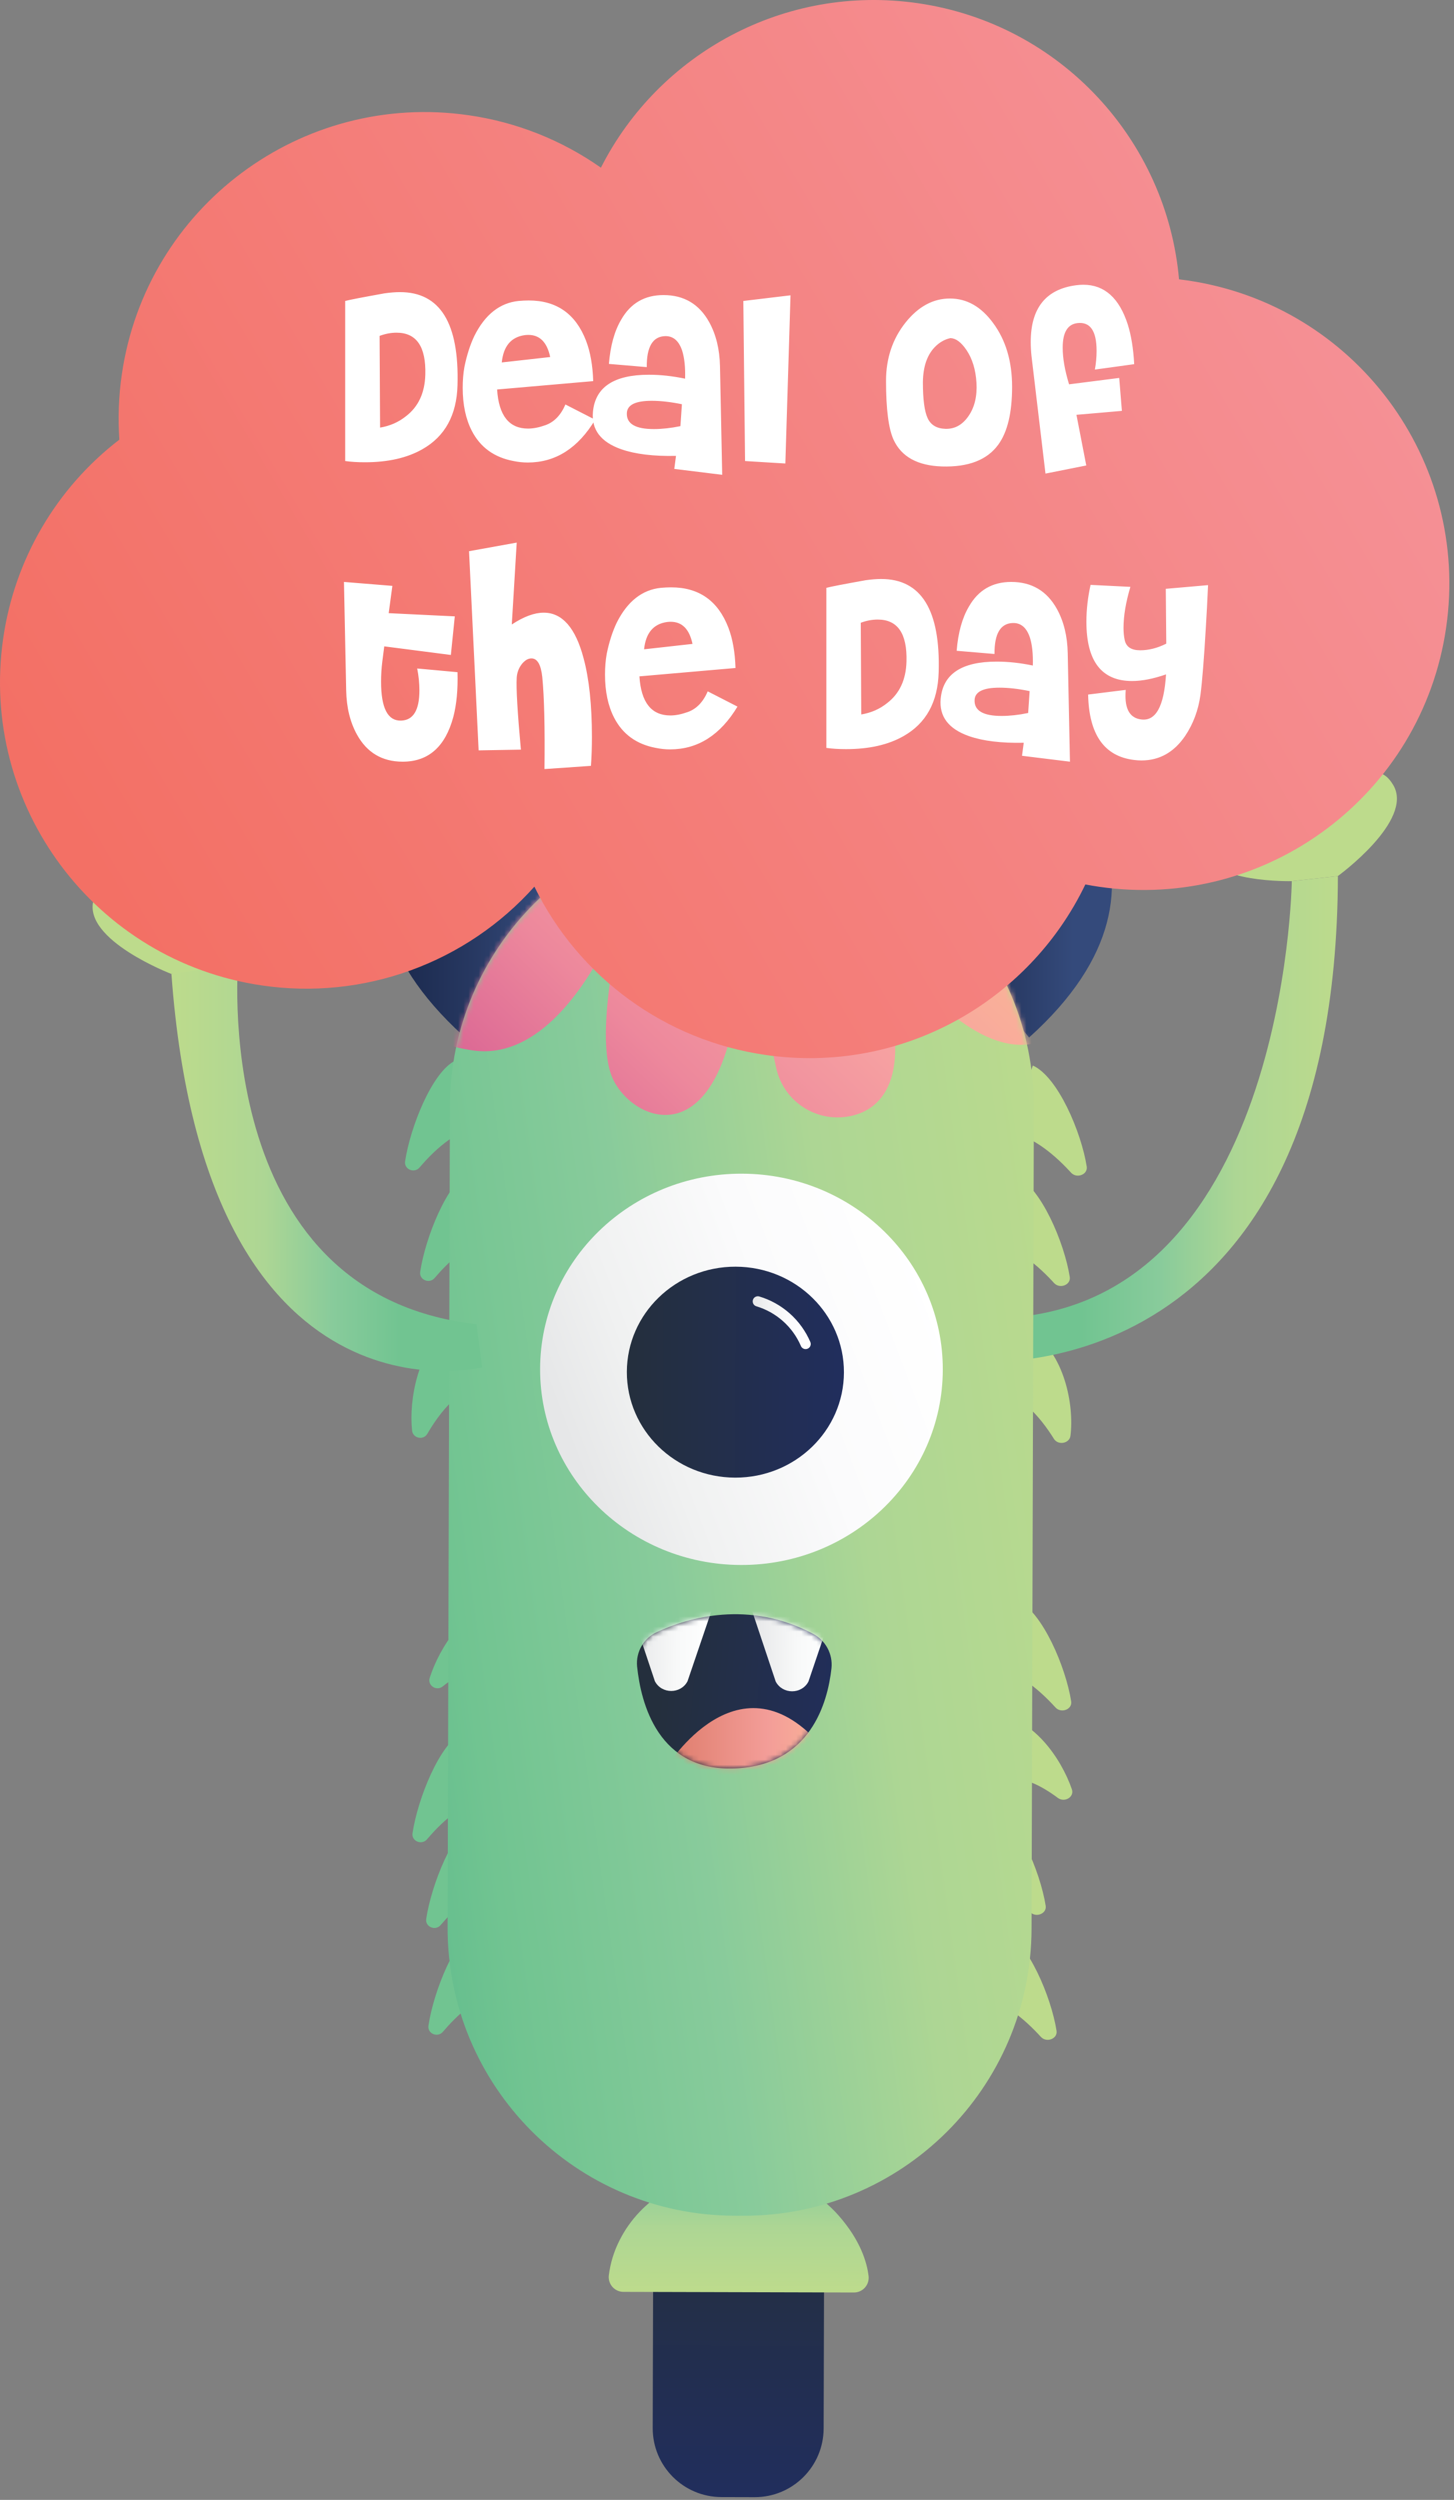 <svg width="284" height="488" viewBox="0 0 284 488" fill="none" xmlns="http://www.w3.org/2000/svg">
<rect x="0" y="0" width="284" height="488" fill="#808080" stroke="none"/>
<path d="M88.942 207.034C84.402 209.227 80.121 220.061 79.126 226.712C78.894 228.263 80.918 229.118 81.946 227.909C84.573 224.82 88.815 220.72 93.193 220.111L88.942 207.034Z" fill="#71C491"/>
<path d="M90.394 338.181C85.853 340.374 81.57 351.208 80.577 357.859C80.342 359.41 82.367 360.265 83.398 359.056C86.022 355.967 90.267 351.867 94.644 351.258L90.394 338.181Z" fill="#71C491"/>
<path d="M91.892 228.603C87.349 230.796 83.069 241.631 82.073 248.281C81.841 249.835 83.865 250.687 84.894 249.478C87.521 246.392 91.765 242.289 96.14 241.68L91.892 228.603Z" fill="#71C491"/>
<path d="M93.501 375.756C88.96 377.952 84.68 388.786 83.684 395.433C83.452 396.988 85.476 397.842 86.505 396.631C89.132 393.545 93.374 389.441 97.751 388.833L93.501 375.756Z" fill="#71C491"/>
<path d="M93.068 354.914C88.525 357.107 84.244 367.944 83.249 374.591C83.017 376.145 85.041 377 86.069 375.789C88.696 372.703 92.938 368.599 97.316 367.991L93.068 354.914Z" fill="#71C491"/>
<path d="M87.982 258.817C81.661 262.937 79.822 273.301 80.494 279.279C80.662 280.784 82.706 281.215 83.472 279.885C85.745 275.983 90.05 270.101 95.086 270.668L87.982 258.817Z" fill="#71C491"/>
<path d="M98.438 312.827C91.052 313.214 85.836 321.643 83.934 327.527C83.453 329.015 85.239 330.199 86.475 329.206C89.677 326.634 94.597 323.781 98.313 326.537L98.438 312.827Z" fill="#71C491"/>
<path d="M201.739 208.002C206.648 210.214 211.224 221.081 212.264 227.734C212.504 229.291 210.309 230.132 209.2 228.918C206.374 225.815 201.797 221.681 197.061 221.056L201.739 208.002Z" fill="#BDDB8C"/>
<path d="M198.702 312.403C203.611 314.615 208.187 325.48 209.227 332.136C209.47 333.69 207.272 334.533 206.163 333.317C203.337 330.214 198.763 326.08 194.023 325.455L198.702 312.403Z" fill="#BDDB8C"/>
<path d="M198.424 229.545C203.332 231.757 207.909 242.625 208.949 249.278C209.192 250.835 206.993 251.675 205.885 250.462C203.059 247.359 198.485 243.225 193.748 242.597L198.424 229.545Z" fill="#BDDB8C"/>
<path d="M195.843 376.704C200.751 378.917 205.328 389.781 206.367 396.434C206.611 397.991 204.412 398.832 203.304 397.618C200.478 394.515 195.904 390.381 191.164 389.756L195.843 376.704Z" fill="#BDDB8C"/>
<path d="M193.721 352.305C198.629 354.518 203.206 365.382 204.246 372.038C204.489 373.592 202.29 374.436 201.182 373.219C198.356 370.116 193.782 365.982 189.045 365.357L193.721 352.305Z" fill="#BDDB8C"/>
<path d="M201.089 259.793C207.914 263.941 209.844 274.324 209.086 280.286C208.893 281.79 206.675 282.197 205.854 280.875C203.412 276.959 198.783 271.056 193.311 271.595L201.089 259.793Z" fill="#BDDB8C"/>
<path d="M193.738 334.512C201.738 334.941 207.338 343.403 209.367 349.298C209.879 350.789 207.941 351.961 206.602 350.957C203.146 348.369 197.836 345.485 193.794 348.222L193.738 334.512Z" fill="#BDDB8C"/>
<path d="M193.446 257.342L192.279 265.742C192.279 265.742 261.046 270.886 261.322 171.022L252.318 172.006C252.318 172.006 251.201 257.308 193.446 257.342Z" fill="url(#paint0_linear_825_6056)"/>
<path d="M252.3 172.007C252.3 172.007 236.452 172.377 235.689 166.238C234.926 160.1 245.141 161.847 245.141 161.847C245.141 161.847 235.158 149.337 241.289 145.034C247.419 140.732 251.501 152.224 251.501 152.224C251.501 152.224 249.181 139.692 257.377 140.58C265.573 141.467 261.511 156.065 261.511 156.065C261.511 156.065 268.106 146.34 272.152 153.28C276.197 160.221 261.309 171.022 261.309 171.022L252.3 172.007Z" fill="#BDDB8C"/>
<path d="M257.766 160.807C255.765 159.819 253.534 159.394 251.31 159.577C249.087 159.76 246.955 160.545 245.143 161.847" stroke="#4AB087" stroke-width="2.77" stroke-miterlimit="10" stroke-linecap="round"/>
<path d="M147.558 428.307L141.06 428.289C133.635 428.269 127.598 434.271 127.578 441.696L127.488 473.972C127.467 481.397 133.469 487.434 140.895 487.454L147.393 487.472C154.818 487.493 160.854 481.491 160.875 474.065L160.965 441.79C160.986 434.364 154.983 428.328 147.558 428.307Z" fill="url(#paint1_linear_825_6056)"/>
<path d="M121 437.36C119.911 439.506 119.205 441.826 118.912 444.215C118.87 444.62 118.914 445.029 119.041 445.415C119.169 445.802 119.376 446.157 119.651 446.458C119.926 446.758 120.261 446.997 120.634 447.159C121.008 447.32 121.411 447.401 121.818 447.395L166.737 447.519C167.145 447.528 167.549 447.449 167.925 447.29C168.3 447.13 168.637 446.892 168.913 446.592C169.189 446.292 169.399 445.937 169.528 445.55C169.656 445.163 169.701 444.753 169.66 444.348C169.336 441.61 168.062 437.346 163.831 432.526C159.086 427.12 152.095 424.059 144.781 424.04H143.548C134.049 424.009 125.148 429.064 121 437.36Z" fill="url(#paint2_linear_825_6056)"/>
<path d="M100.825 133.597C85.697 144.083 56.028 170.881 90.514 202.23L114.463 173.107C114.463 173.107 97.811 164.064 105.59 136.866C106.372 134.133 103.203 131.952 100.825 133.597Z" fill="url(#paint3_linear_825_6056)"/>
<path d="M191.064 133.846C206.135 144.415 235.668 171.373 201 202.535L177.219 173.281C177.219 173.281 193.918 164.33 186.289 137.087C185.514 134.349 188.697 132.184 191.064 133.846Z" fill="url(#paint4_linear_825_6056)"/>
<path d="M145.891 159.935L144.232 159.931C113.193 159.844 87.961 184.936 87.874 215.975L87.427 376.173C87.34 407.212 112.432 432.444 143.471 432.531L145.13 432.535C176.169 432.622 201.401 407.53 201.487 376.492L201.935 216.293C202.021 185.254 176.93 160.022 145.891 159.935Z" fill="url(#paint5_linear_825_6056)"/>
<mask id="mask0_825_6056" style="mask-type:luminance" maskUnits="userSpaceOnUse" x="87" y="159" width="115" height="274">
<path d="M145.897 159.936L144.238 159.931C113.199 159.844 87.967 184.936 87.88 215.975L87.433 376.173C87.346 407.212 112.438 432.444 143.477 432.531L145.136 432.535C176.174 432.622 201.407 407.53 201.493 376.492L201.941 216.293C202.027 185.254 176.936 160.022 145.897 159.936Z" fill="white"/>
</mask>
<g mask="url(#mask0_825_6056)">
<path d="M104.147 169.236L81.165 188.938C78.994 190.926 77.946 193.893 78.676 196.706C79.506 199.949 82.711 203.563 92.184 205.029C104.321 206.909 113.294 194.245 118.178 184.909C118.731 183.858 120.365 184.4 120.149 185.562C118.686 193.423 117.367 203.923 119.32 209.633C122.483 218.935 142.332 228.282 144.804 187.251C144.876 186.057 146.629 185.918 146.887 187.088L151.587 208.364C151.935 210.035 152.628 211.615 153.622 213.004C154.615 214.392 155.888 215.557 157.357 216.425C158.827 217.294 160.462 217.846 162.157 218.046C163.853 218.246 165.571 218.091 167.203 217.589C173.906 215.542 179.032 207.211 170.045 183.797C169.614 182.677 171.165 181.862 171.884 182.838C179.074 192.552 191.241 206.066 202.012 203.682C218.556 200.024 229.99 176.428 176.674 166.141L170.618 154.182L130.934 146.251L102.889 161.822L104.147 169.236Z" fill="url(#paint6_linear_825_6056)"/>
</g>
<path d="M93.076 258.506L94.182 266.912C94.182 266.912 40.096 280.547 33.484 190.135L46.581 186.651C46.581 186.651 40.185 252.488 93.076 258.506Z" fill="url(#paint7_linear_825_6056)"/>
<path d="M42.462 188.797C42.462 188.797 57.856 185.128 56.938 179.008C56.02 172.889 46.632 177.175 46.632 177.175C46.632 177.175 52.887 162.561 45.802 159.967C38.718 157.373 37.885 169.504 37.885 169.504C37.885 169.504 36.74 156.82 29.072 159.759C21.404 162.699 29.261 175.765 29.261 175.765C29.261 175.765 20.285 168.044 18.252 175.787C16.22 183.53 33.508 190.141 33.508 190.141L42.462 188.797Z" fill="#BDDB8C"/>
<path d="M34.17 179.381C34.17 179.381 39.147 174.473 46.633 177.169" stroke="#4AB087" stroke-width="2.77" stroke-miterlimit="10" stroke-linecap="round"/>
<path d="M128.415 318.551C134.421 315.785 146.209 312.271 158.76 318.918C159.978 319.543 160.977 320.522 161.628 321.726C162.278 322.93 162.549 324.302 162.405 325.663C161.667 332.413 158.288 344.621 143.518 345.216C128.539 345.822 125.174 332.496 124.438 325.287C124.31 323.889 124.625 322.486 125.339 321.277C126.052 320.068 127.128 319.114 128.415 318.551Z" fill="url(#paint8_linear_825_6056)"/>
<mask id="mask1_825_6056" style="mask-type:luminance" maskUnits="userSpaceOnUse" x="124" y="315" width="39" height="31">
<path d="M128.421 318.551C134.466 315.785 146.365 312.227 159.005 319.046C160.15 319.66 161.086 320.601 161.696 321.748C162.305 322.896 162.56 324.199 162.428 325.491C161.726 332.208 158.41 344.602 143.525 345.202C128.546 345.808 125.18 332.482 124.445 325.273C124.319 323.877 124.636 322.477 125.349 321.271C126.063 320.065 127.137 319.113 128.421 318.551Z" fill="white"/>
</mask>
<g mask="url(#mask1_825_6056)">
<path d="M130.18 345.002C130.18 345.002 144.454 321.661 160.846 341.308C177.239 360.955 130.18 345.002 130.18 345.002Z" fill="url(#paint9_linear_825_6056)"/>
<path d="M134.286 328.207L139.007 314.344L123.27 314.3L127.912 328.19C129.231 330.723 132.953 330.731 134.286 328.207Z" fill="url(#paint10_linear_825_6056)"/>
<path d="M157.905 328.27L162.606 314.408L146.869 314.364L151.512 328.253C152.845 330.786 156.564 330.798 157.905 328.27Z" fill="url(#paint11_linear_825_6056)"/>
</g>
<path d="M184.15 267.417C184.209 246.324 166.649 229.175 144.929 229.114C123.209 229.054 105.554 246.104 105.495 267.198C105.436 288.291 122.996 305.44 144.716 305.501C166.436 305.562 184.091 288.511 184.15 267.417Z" fill="url(#paint12_linear_825_6056)"/>
<path d="M164.84 267.919C164.872 256.548 155.406 247.303 143.697 247.27C131.988 247.237 122.47 256.429 122.438 267.801C122.407 279.172 131.873 288.417 143.582 288.45C155.291 288.482 164.809 279.291 164.84 267.919Z" fill="url(#paint13_linear_825_6056)"/>
<path d="M148.02 254.043C150.089 254.663 151.998 255.728 153.611 257.166C155.224 258.603 156.502 260.376 157.355 262.361" stroke="url(#paint14_linear_825_6056)" stroke-width="2" stroke-miterlimit="10" stroke-linecap="round"/>
<path d="M0.63 124.58C-4.123 157.259 18.527 187.616 51.212 192.378C60.978 193.803 70.945 192.787 80.222 189.42C89.499 186.053 97.798 180.441 104.377 173.085C108.653 181.816 114.995 189.371 122.853 195.094C130.712 200.818 139.848 204.536 149.47 205.928C175.994 209.799 200.975 195.6 211.995 172.651C212.882 172.822 213.775 172.977 214.677 173.107C247.365 177.858 277.725 155.213 282.464 122.525C287.204 89.837 264.57 59.477 231.882 54.738C231.351 54.66 230.823 54.591 230.292 54.528C227.92 27.531 207.299 4.698 179.312 0.63C153.244 -3.161 128.664 10.477 117.371 32.735C109.7 27.342 100.866 23.837 91.585 22.503C58.897 17.75 28.537 40.397 23.795 73.085C23.181 77.303 23.018 81.575 23.308 85.828C10.986 95.295 2.849 109.2 0.63 124.58Z" fill="url(#paint15_linear_825_6056)"/>
<path d="M89.36 75.216C89.2 81.04 86.912 85.2 82.496 87.696C79.52 89.392 75.776 90.24 71.264 90.24C69.856 90.24 68.576 90.16 67.424 90V58.752C68.256 58.528 70.816 58.032 75.104 57.264C76.224 57.104 77.232 57.024 78.128 57.024C85.968 57.024 89.712 63.088 89.36 75.216ZM74.144 65.568L74.24 83.472C76.16 83.152 77.84 82.416 79.28 81.264C81.712 79.408 82.976 76.704 83.072 73.152C83.232 67.68 81.36 64.944 77.456 64.944C76.368 64.944 75.264 65.152 74.144 65.568ZM116.249 81.936C112.889 87.504 108.505 90.288 103.097 90.288C102.169 90.288 101.241 90.192 100.313 90C96.537 89.296 93.817 87.328 92.153 84.096C90.969 81.792 90.377 78.992 90.377 75.696C90.377 74.224 90.489 72.864 90.713 71.616C91.193 69.28 91.849 67.248 92.681 65.52C94.761 61.392 97.625 59.136 101.273 58.752C101.977 58.688 102.649 58.656 103.289 58.656C108.729 58.656 112.457 61.28 114.473 66.528C115.305 68.704 115.769 71.328 115.865 74.4L97.097 76.032C97.417 81.12 99.433 83.664 103.145 83.664C104.169 83.664 105.305 83.44 106.553 82.992C108.249 82.384 109.545 81.04 110.441 78.96L116.249 81.936ZM102.473 65.424C99.817 65.808 98.329 67.584 98.009 70.752L107.465 69.696C106.857 66.816 105.433 65.376 103.193 65.376C102.969 65.376 102.729 65.392 102.473 65.424ZM141.063 92.688L131.703 91.536L132.039 88.992C127.655 89.088 124.087 88.656 121.335 87.696C117.335 86.288 115.495 83.856 115.815 80.4C116.263 75.568 119.911 73.152 126.759 73.152C128.999 73.152 131.351 73.408 133.815 73.92C133.879 71.68 133.687 69.856 133.239 68.448C132.599 66.528 131.495 65.584 129.927 65.616C127.495 65.68 126.295 67.696 126.327 71.664L118.935 71.04C119.223 67.488 120.023 64.608 121.335 62.4C123.159 59.2 125.911 57.6 129.591 57.6C133.591 57.6 136.567 59.36 138.519 62.88C139.863 65.312 140.567 68.192 140.631 71.52L141.063 92.688ZM133.191 78.912C131.015 78.464 129.047 78.24 127.287 78.24C124.119 78.24 122.503 79.04 122.439 80.64C122.343 82.72 124.103 83.76 127.719 83.76C129.319 83.76 131.047 83.568 132.903 83.184L133.191 78.912ZM154.406 57.648L153.398 90.48L145.526 90L145.19 58.752L154.406 57.648ZM197.686 75.504C197.686 80.56 196.79 84.32 194.998 86.784C192.822 89.792 189.142 91.216 183.958 91.056C179.222 90.896 176.086 89.168 174.55 85.872C173.558 83.728 173.062 79.888 173.062 74.352C173.062 69.936 174.342 66.128 176.902 62.928C179.398 59.824 182.278 58.272 185.542 58.272C188.838 58.272 191.654 59.872 193.99 63.072C196.454 66.4 197.686 70.544 197.686 75.504ZM185.638 66C184.486 66.256 183.462 66.848 182.566 67.776C181.062 69.344 180.294 71.632 180.262 74.64C180.262 77.936 180.566 80.256 181.174 81.6C181.782 82.944 182.934 83.648 184.63 83.712C186.454 83.776 187.958 82.96 189.142 81.264C190.358 79.536 190.886 77.344 190.726 74.688C190.566 72.128 189.91 70 188.758 68.304C187.734 66.8 186.694 66.032 185.638 66ZM221.534 71.088L213.854 72.144C214.078 70.928 214.19 69.712 214.19 68.496C214.19 64.592 212.942 62.784 210.446 63.072C208.526 63.296 207.566 64.896 207.566 67.872C207.566 69.92 207.982 72.304 208.814 75.024L218.606 73.776L219.134 80.208L210.254 80.976L212.174 90.864L204.206 92.448L201.47 69.456C201.374 68.528 201.326 67.632 201.326 66.768C201.326 60.144 204.286 56.448 210.206 55.68C210.686 55.616 211.15 55.584 211.598 55.584C215.726 55.584 218.622 58.176 220.286 63.36C220.958 65.504 221.374 68.08 221.534 71.088ZM89.36 131.216C89.456 134.608 89.184 137.52 88.544 139.952C86.976 145.776 83.68 148.688 78.656 148.688C74.656 148.688 71.68 146.928 69.728 143.408C68.384 140.976 67.68 138.096 67.616 134.768L67.184 113.6L76.64 114.368L75.92 119.696L88.832 120.32L88.064 127.856L75.056 126.176L74.672 129.152C74.512 130.432 74.432 131.744 74.432 133.088C74.432 138.208 75.728 140.736 78.32 140.672C80.72 140.608 81.92 138.64 81.92 134.768C81.92 133.392 81.776 131.968 81.488 130.496L89.36 131.216ZM115.423 149.504L106.351 150.128C106.447 142.032 106.303 136.048 105.919 132.176C105.663 129.744 104.959 128.528 103.807 128.528C103.135 128.528 102.495 128.912 101.887 129.68C101.311 130.448 100.991 131.312 100.927 132.272C100.799 134.32 101.071 139.008 101.743 146.336L93.487 146.48L91.615 107.6L100.927 105.92L99.966 121.904C102.303 120.368 104.383 119.6 106.207 119.6C109.823 119.6 112.415 122.56 113.983 128.48C115.071 132.512 115.615 137.632 115.615 143.84C115.615 145.92 115.551 147.808 115.423 149.504ZM144.046 137.936C140.686 143.504 136.302 146.288 130.894 146.288C129.966 146.288 129.038 146.192 128.109 146C124.334 145.296 121.614 143.328 119.95 140.096C118.766 137.792 118.174 134.992 118.174 131.696C118.174 130.224 118.286 128.864 118.51 127.616C118.99 125.28 119.646 123.248 120.478 121.52C122.558 117.392 125.422 115.136 129.07 114.752C129.774 114.688 130.446 114.656 131.086 114.656C136.526 114.656 140.254 117.28 142.27 122.528C143.102 124.704 143.566 127.328 143.661 130.4L124.894 132.032C125.214 137.12 127.23 139.664 130.942 139.664C131.966 139.664 133.102 139.44 134.35 138.992C136.046 138.384 137.342 137.04 138.238 134.96L144.046 137.936ZM130.27 121.424C127.614 121.808 126.126 123.584 125.806 126.752L135.262 125.696C134.654 122.816 133.23 121.376 130.99 121.376C130.766 121.376 130.526 121.392 130.27 121.424ZM183.344 131.216C183.184 137.04 180.896 141.2 176.48 143.696C173.504 145.392 169.76 146.24 165.248 146.24C163.84 146.24 162.56 146.16 161.408 146V114.752C162.24 114.528 164.8 114.032 169.088 113.264C170.208 113.104 171.216 113.024 172.112 113.024C179.952 113.024 183.696 119.088 183.344 131.216ZM168.128 121.568L168.224 139.472C170.144 139.152 171.824 138.416 173.264 137.264C175.696 135.408 176.96 132.704 177.056 129.152C177.216 123.68 175.344 120.944 171.44 120.944C170.352 120.944 169.248 121.152 168.128 121.568ZM208.985 148.688L199.625 147.536L199.961 144.992C195.577 145.088 192.009 144.656 189.257 143.696C185.257 142.288 183.417 139.856 183.737 136.4C184.185 131.568 187.833 129.152 194.681 129.152C196.921 129.152 199.273 129.408 201.737 129.92C201.801 127.68 201.609 125.856 201.161 124.448C200.521 122.528 199.417 121.584 197.849 121.616C195.417 121.68 194.217 123.696 194.249 127.664L186.857 127.04C187.145 123.488 187.945 120.608 189.257 118.4C191.081 115.2 193.833 113.6 197.513 113.6C201.513 113.6 204.489 115.36 206.441 118.88C207.785 121.312 208.489 124.192 208.553 127.52L208.985 148.688ZM201.113 134.912C198.937 134.464 196.969 134.24 195.209 134.24C192.041 134.24 190.425 135.04 190.361 136.64C190.265 138.72 192.025 139.76 195.641 139.76C197.241 139.76 198.969 139.568 200.825 139.184L201.113 134.912ZM234.472 135.68C234.056 138.656 233.064 141.312 231.496 143.648C229.32 146.848 226.472 148.448 222.952 148.448C222.472 148.448 221.992 148.416 221.512 148.352C215.688 147.648 212.696 143.392 212.536 135.584L219.88 134.672C219.848 135.088 219.832 135.488 219.832 135.872C219.832 138.624 220.824 140.144 222.808 140.432C225.72 140.88 227.368 137.952 227.752 131.648C225.256 132.512 223.048 132.944 221.128 132.944C215.176 132.944 212.2 129.088 212.2 121.376C212.2 119.008 212.472 116.608 213.016 114.176L220.792 114.56C219.896 117.568 219.448 120.24 219.448 122.576C219.448 123.472 219.528 124.272 219.688 124.976C219.976 126.288 220.984 126.944 222.712 126.944C224.376 126.944 226.072 126.512 227.8 125.648L227.704 114.944L235.96 114.224C235.832 117.2 235.688 119.952 235.528 122.48C235.176 128.56 234.824 132.96 234.472 135.68Z" fill="white"/>
<defs>
<linearGradient id="paint0_linear_825_6056" x1="262.116" y1="225.536" x2="193.338" y2="225.536" gradientUnits="userSpaceOnUse">
<stop stop-color="#BDDB8C"/>
<stop offset="0.3" stop-color="#ADD694"/>
<stop offset="0.52" stop-color="#88CB9B"/>
<stop offset="0.74" stop-color="#71C491"/>
</linearGradient>
<linearGradient id="paint1_linear_825_6056" x1="144.138" y1="487.463" x2="144.303" y2="428.296" gradientUnits="userSpaceOnUse">
<stop stop-color="#212E5D"/>
<stop offset="1" stop-color="#242F3D"/>
</linearGradient>
<linearGradient id="paint2_linear_825_6056" x1="144.245" y1="447.509" x2="144.31" y2="424.09" gradientUnits="userSpaceOnUse">
<stop stop-color="#BDDB8C"/>
<stop offset="0.54" stop-color="#ADD694"/>
<stop offset="1" stop-color="#88CB9B"/>
</linearGradient>
<linearGradient id="paint3_linear_825_6056" x1="74.485" y1="167.619" x2="114.46" y2="167.731" gradientUnits="userSpaceOnUse">
<stop stop-color="#182649"/>
<stop offset="0.44" stop-color="#273861"/>
<stop offset="0.79" stop-color="#344A7B"/>
</linearGradient>
<linearGradient id="paint4_linear_825_6056" x1="217.992" y1="175.347" x2="178.018" y2="175.347" gradientUnits="userSpaceOnUse">
<stop offset="0.21" stop-color="#344A7B"/>
<stop offset="0.56" stop-color="#273861"/>
<stop offset="1" stop-color="#182649"/>
</linearGradient>
<linearGradient id="paint5_linear_825_6056" x1="41.176" y1="310.684" x2="223.032" y2="285.29" gradientUnits="userSpaceOnUse">
<stop stop-color="#4AB087"/>
<stop offset="0.26" stop-color="#71C491"/>
<stop offset="0.48" stop-color="#88CB9B"/>
<stop offset="0.7" stop-color="#ADD694"/>
<stop offset="1" stop-color="#BDDB8C"/>
</linearGradient>
<linearGradient id="paint6_linear_825_6056" x1="106.346" y1="233.402" x2="200.967" y2="134.676" gradientUnits="userSpaceOnUse">
<stop stop-color="#D65E92"/>
<stop offset="0.26" stop-color="#ED889C"/>
<stop offset="0.48" stop-color="#F6A0A1"/>
<stop offset="0.7" stop-color="#FAB397"/>
<stop offset="1" stop-color="#F39D98"/>
</linearGradient>
<linearGradient id="paint7_linear_825_6056" x1="33.372" y1="227.104" x2="94.282" y2="227.274" gradientUnits="userSpaceOnUse">
<stop stop-color="#BDDB8C"/>
<stop offset="0.3" stop-color="#ADD694"/>
<stop offset="0.52" stop-color="#88CB9B"/>
<stop offset="0.74" stop-color="#71C491"/>
</linearGradient>
<linearGradient id="paint8_linear_825_6056" x1="128.52" y1="334.458" x2="166.462" y2="338.252" gradientUnits="userSpaceOnUse">
<stop stop-color="#242F3D"/>
<stop offset="1" stop-color="#212E5D"/>
</linearGradient>
<linearGradient id="paint9_linear_825_6056" x1="130.161" y1="342.267" x2="164.304" y2="342.363" gradientUnits="userSpaceOnUse">
<stop stop-color="#DE7C6B"/>
<stop offset="0.58" stop-color="#F39D98"/>
<stop offset="0.92" stop-color="#FAB397"/>
</linearGradient>
<linearGradient id="paint10_linear_825_6056" x1="138.817" y1="322.106" x2="123.08" y2="322.062" gradientUnits="userSpaceOnUse">
<stop stop-color="white"/>
<stop offset="0.41" stop-color="#F8F9F9"/>
<stop offset="0.99" stop-color="#E6E7E8"/>
<stop offset="1" stop-color="#E6E7E8"/>
</linearGradient>
<linearGradient id="paint11_linear_825_6056" x1="162.43" y1="322.172" x2="146.691" y2="322.128" gradientUnits="userSpaceOnUse">
<stop stop-color="white"/>
<stop offset="0.41" stop-color="#F8F9F9"/>
<stop offset="0.99" stop-color="#E6E7E8"/>
<stop offset="1" stop-color="#E6E7E8"/>
</linearGradient>
<linearGradient id="paint12_linear_825_6056" x1="110.663" y1="280.355" x2="183.888" y2="252.382" gradientUnits="userSpaceOnUse">
<stop stop-color="#E6E7E8"/>
<stop offset="0.22" stop-color="#F0F1F1"/>
<stop offset="0.59" stop-color="#FBFBFC"/>
<stop offset="1" stop-color="white"/>
</linearGradient>
<linearGradient id="paint13_linear_825_6056" x1="122.436" y1="267.801" x2="164.835" y2="267.919" gradientUnits="userSpaceOnUse">
<stop stop-color="#242F3D"/>
<stop offset="1" stop-color="#212E5D"/>
</linearGradient>
<linearGradient id="paint14_linear_825_6056" x1="146.928" y1="258.24" x2="158.404" y2="258.272" gradientUnits="userSpaceOnUse">
<stop stop-color="#E6E7E8"/>
<stop offset="0.22" stop-color="#F0F1F1"/>
<stop offset="0.59" stop-color="#FBFBFC"/>
<stop offset="1" stop-color="white"/>
</linearGradient>
<linearGradient id="paint15_linear_825_6056" x1="379.016" y1="-36.253" x2="21.621" y2="175.721" gradientUnits="userSpaceOnUse">
<stop stop-color="#F6A2B0"/>
<stop offset="1" stop-color="#F37065"/>
</linearGradient>
</defs>
</svg>
